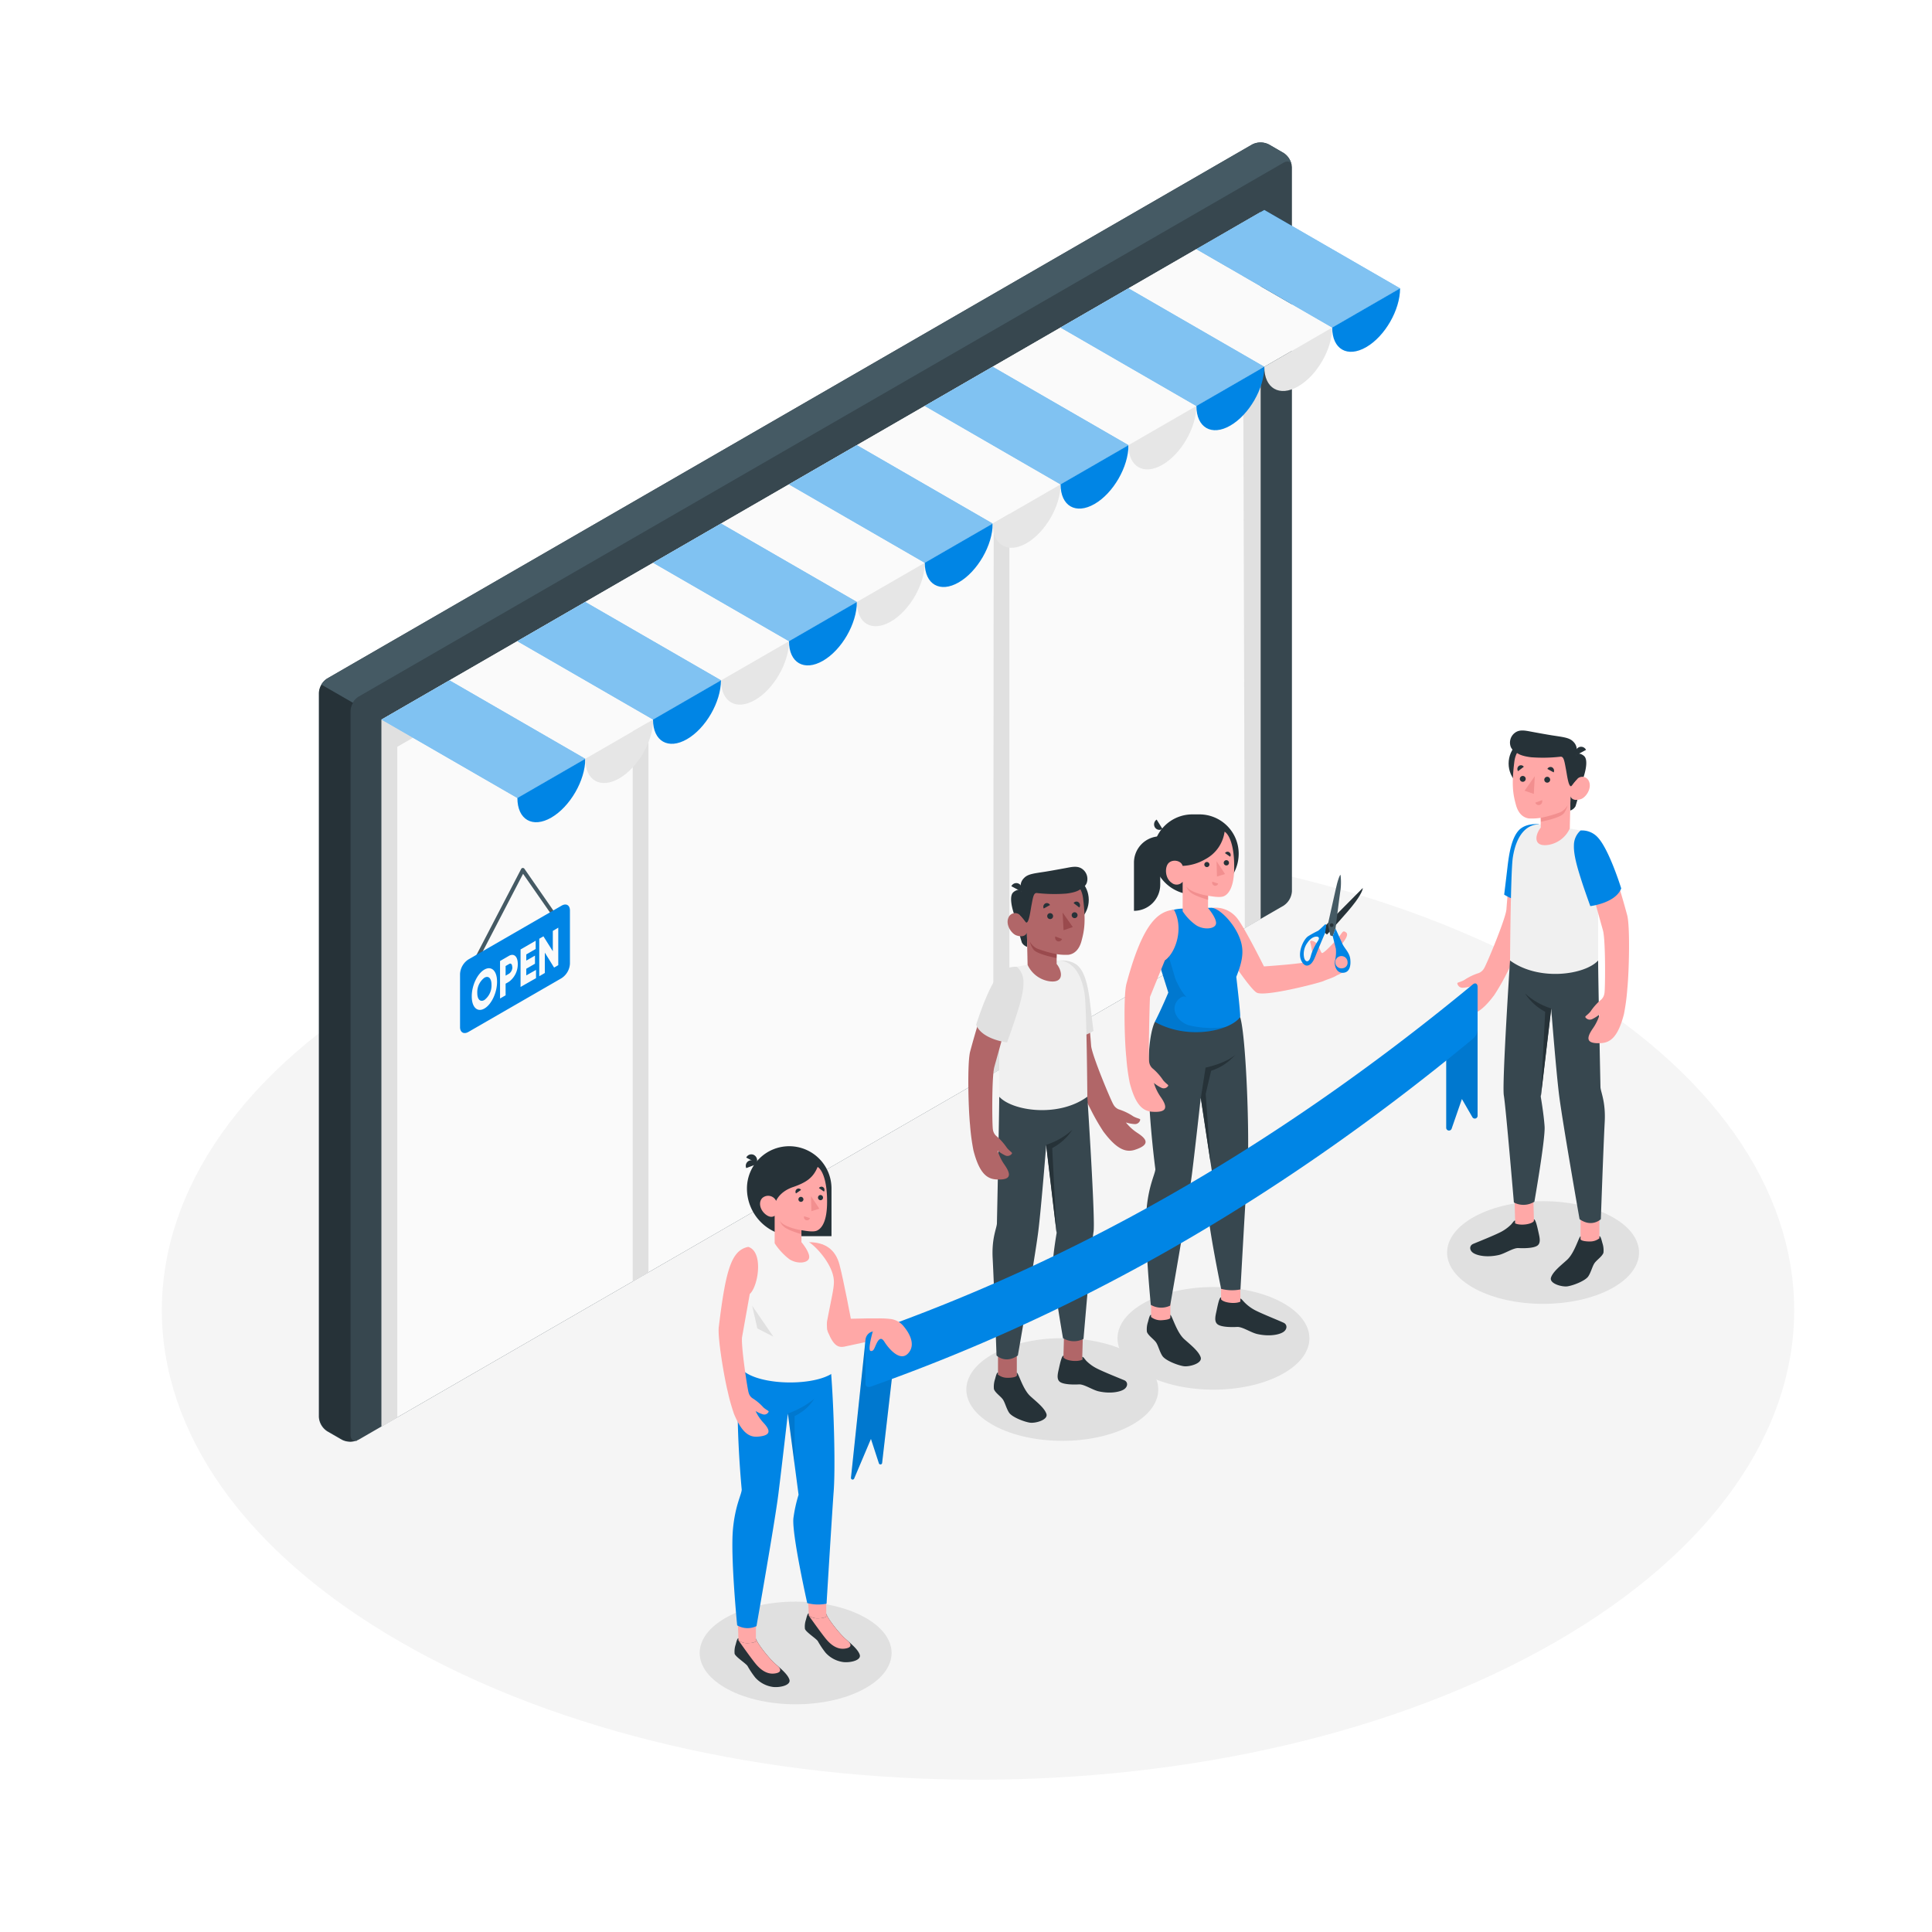 <svg class="animated" id="freepik_stories-opened" xmlns="http://www.w3.org/2000/svg" viewBox="0 0 500 500" version="1.1" xmlns:xlink="http://www.w3.org/1999/xlink" xmlns:svgjs="http://svgjs.com/svgjs">
  <style>
    svg#freepik_stories-opened:not(.animated) .animable {
      opacity: 0;
    }

    svg#freepik_stories-opened.animated #freepik--Floor--inject-1 {
      animation: 6s Infinite linear heartbeat;
      animation-delay: 0s;
    }

    svg#freepik_stories-opened.animated #freepik--characters-with-scissors--inject-1 {
      animation: 3s Infinite linear shake;
      animation-delay: 0s;
    }

    svg#freepik_stories-opened.animated #freepik--characters-with-ribbon--inject-1 {
      animation: 3s Infinite linear floating;
      animation-delay: 0s;
    }

    @keyframes heartbeat {
      0% {
        transform: scale(1);
      }

      10% {
        transform: scale(1.1);
      }

      30% {
        transform: scale(1);
      }

      40% {
        transform: scale(1);
      }

      50% {
        transform: scale(1.1);
      }

      60% {
        transform: scale(1);
      }

      100% {
        transform: scale(1);
      }
    }

    @keyframes shake {

      10%,
      90% {
        transform: translate3d(-1px, 0, 0);
      }

      20%,
      80% {
        transform: translate3d(2px, 0, 0);
      }

      30%,
      50%,
      70% {
        transform: translate3d(-4px, 0, 0);
      }

      40%,
      60% {
        transform: translate3d(4px, 0, 0);
      }
    }

    @keyframes floating {
      0% {
        opacity: 1;
        transform: translateY(0px);
      }

      50% {
        transform: translateY(-10px);
      }

      100% {
        opacity: 1;
        transform: translateY(0px);
      }
    }
  </style>
  <g id="freepik--Floor--inject-1" class="animable" style="transform-origin: 253.11px 339.085px;">
    <path id="freepik--floor--inject-1" d="M103.75,425c82.49,47.45,216.23,47.45,298.72,0s82.49-124.38,0-171.83-216.23-47.45-298.72,0S21.26,377.58,103.75,425Z" style="fill: rgb(245, 245, 245); transform-origin: 253.11px 339.085px;" class="animable"></path>
  </g>
  <g id="freepik--Shadows--inject-1" class="animable" style="transform-origin: 302.628px 375.97px;">
    <path id="freepik--Shadow--inject-1" d="M416.91,333.55c-9.7,5.18-25.43,5.18-35.13,0s-9.69-13.6,0-18.79,25.43-5.19,35.13,0S426.6,328.36,416.91,333.55Z" style="fill: rgb(224, 224, 224); transform-origin: 399.345px 324.151px;" class="animable"></path>
    <path id="freepik--shadow--inject-1" d="M331.6,355.75c-9.7,5.19-25.42,5.19-35.12,0s-9.7-13.6,0-18.78,25.42-5.19,35.12,0S341.3,350.57,331.6,355.75Z" style="fill: rgb(224, 224, 224); transform-origin: 314.04px 346.362px;" class="animable"></path>
    <path id="freepik--shadow--inject-1" d="M292.48,369c-9.7,5.19-25.42,5.19-35.12,0s-9.7-13.6,0-18.79,25.42-5.19,35.12,0S302.18,363.85,292.48,369Z" style="fill: rgb(224, 224, 224); transform-origin: 274.92px 359.605px;" class="animable"></path>
    <path id="freepik--shadow--inject-1" d="M223.47,437.18c-9.7,5.19-25.42,5.19-35.12,0s-9.7-13.6,0-18.79,25.42-5.19,35.12,0S233.17,432,223.47,437.18Z" style="fill: rgb(224, 224, 224); transform-origin: 205.91px 427.785px;" class="animable"></path>
  </g>
  <g id="freepik--Store--inject-1" class="animable" style="transform-origin: 222.425px 204.991px;">
    <path d="M88.46,372.6l-3.79-2.19a4.77,4.77,0,0,1-2.16-3.75V179.35a4.78,4.78,0,0,1,2.17-3.75L324.06,37.39a4.79,4.79,0,0,1,4.33,0l3.79,2.19a4.78,4.78,0,0,1,2.17,3.75V230.64a4.8,4.8,0,0,1-2.17,3.75L92.79,372.6A4.79,4.79,0,0,1,88.46,372.6Z" style="fill: rgb(55, 71, 79); transform-origin: 208.43px 204.995px;" id="elpb8go2w1hea" class="animable"></path>
    <path d="M334.33,43c-.15-1.13-1.06-1.54-2.14-.9L92.8,180.29a4.4,4.4,0,0,0-1.53,1.61l-8.13-4.69a4.66,4.66,0,0,1,1.53-1.61L324.07,37.39a4.73,4.73,0,0,1,4.33,0l3.79,2.19A4.83,4.83,0,0,1,334.33,43Z" style="fill: rgb(69, 90, 100); transform-origin: 208.735px 109.383px;" id="elj4vxft7hz5h" class="animable"></path>
    <path d="M92.45,372.77l0,0-.13,0a.94.94,0,0,1-.15.06l-.17.05-.32.08-.12,0a4.72,4.72,0,0,1-3-.44l-3.8-2.19a4.8,4.8,0,0,1-2.16-3.75V179.35a4.47,4.47,0,0,1,.63-2.14l8.13,4.69a4.37,4.37,0,0,0-.64,2.14V371.35c0,1,.49,1.55,1.2,1.55a1.15,1.15,0,0,0,.31,0Z" style="fill: rgb(38, 50, 56); transform-origin: 87.525px 275.124px;" id="elg6weaqi6joq" class="animable"></path>
    <polygon points="98.75 186.23 98.75 369.16 326.23 237.83 326.23 54.9 98.75 186.23" style="fill: rgb(250, 250, 250); transform-origin: 212.49px 212.03px;" id="eljrlguqx1v1s" class="animable"></polygon>
    <polygon points="163.74 331.63 163.74 181.54 261.23 125.25 261.24 275.35 257.05 277.77 257.17 132.29 167.81 183.88 167.81 329.29 163.74 331.63" style="fill: rgb(224, 224, 224); transform-origin: 212.49px 228.44px;" id="elzrub9yk29k8" class="animable"></polygon>
    <polygon points="98.75 369.16 102.82 366.81 102.82 193.27 321.67 66.91 322.16 240.17 326.23 237.83 326.23 54.9 98.75 186.23 98.75 369.16" style="fill: rgb(224, 224, 224); transform-origin: 212.49px 212.03px;" id="elvx18ost0agj" class="animable"></polygon>
    <g id="freepik--toldo--inject-1" class="animable" style="transform-origin: 230.545px 133.567px;">
      <polygon points="98.75 186.23 309.62 64.48 344.76 84.78 306.67 106.77 303.29 108.72 133.9 206.52 98.75 186.23" style="fill: rgb(250, 250, 250); transform-origin: 221.755px 135.5px;" id="eltedem377k8" class="animable"></polygon>
      <polygon points="98.75 186.23 133.9 206.52 151.47 196.38 116.33 176.08 98.75 186.23" style="fill: rgb(0, 133, 229); transform-origin: 125.11px 191.3px;" id="eliga7c8po8k" class="animable"></polygon>
      <polygon points="133.9 165.94 169.04 186.23 186.61 176.08 151.47 155.79 133.9 165.94" style="fill: rgb(0, 133, 229); transform-origin: 160.255px 171.01px;" id="elnt0w4tk0e0g" class="animable"></polygon>
      <polygon points="169.04 145.65 204.19 165.94 221.76 155.79 186.61 135.5 169.04 145.65" style="fill: rgb(0, 133, 229); transform-origin: 195.4px 150.72px;" id="elnmz4zx43qt" class="animable"></polygon>
      <polygon points="204.19 125.36 239.33 145.65 256.9 135.5 221.76 115.21 204.19 125.36" style="fill: rgb(0, 133, 229); transform-origin: 230.545px 130.43px;" id="elab81309pumt" class="animable"></polygon>
      <polygon points="239.33 105.06 274.47 125.36 292.05 115.21 256.9 94.92 239.33 105.06" style="fill: rgb(0, 133, 229); transform-origin: 265.69px 110.14px;" id="elmmcx0tclxl7" class="animable"></polygon>
      <polygon points="274.47 84.77 309.62 105.07 327.19 94.92 292.05 74.63 274.47 84.77" style="fill: rgb(0, 133, 229); transform-origin: 300.83px 89.85px;" id="el0cagckyczmgl" class="animable"></polygon>
      <polygon points="309.63 64.48 344.77 84.77 362.34 74.63 327.2 54.34 309.63 64.48" style="fill: rgb(0, 133, 229); transform-origin: 335.985px 69.555px;" id="eliww3b20cz88" class="animable"></polygon>
      <g id="el7a1odudq5y6">
        <g style="opacity: 0.5; transform-origin: 230.545px 130.43px;" class="animable">
          <polygon points="98.75 186.23 133.9 206.52 151.47 196.38 116.33 176.08 98.75 186.23" style="fill: rgb(255, 255, 255); transform-origin: 125.11px 191.3px;" id="elsu8d3vwmv1s" class="animable"></polygon>
          <polygon points="133.9 165.94 169.04 186.23 186.61 176.08 151.47 155.79 133.9 165.94" style="fill: rgb(255, 255, 255); transform-origin: 160.255px 171.01px;" id="el1qnad1fd6x4" class="animable"></polygon>
          <polygon points="169.04 145.65 204.19 165.94 221.76 155.79 186.61 135.5 169.04 145.65" style="fill: rgb(255, 255, 255); transform-origin: 195.4px 150.72px;" id="elyfegb611vep" class="animable"></polygon>
          <polygon points="204.19 125.36 239.33 145.65 256.9 135.5 221.76 115.21 204.19 125.36" style="fill: rgb(255, 255, 255); transform-origin: 230.545px 130.43px;" id="el421yvce2sk7" class="animable"></polygon>
          <polygon points="239.33 105.06 274.47 125.36 292.05 115.21 256.9 94.92 239.33 105.06" style="fill: rgb(255, 255, 255); transform-origin: 265.69px 110.14px;" id="el02uly4nepyd6" class="animable"></polygon>
          <polygon points="274.47 84.77 309.62 105.07 327.19 94.92 292.05 74.63 274.47 84.77" style="fill: rgb(255, 255, 255); transform-origin: 300.83px 89.85px;" id="ell4gbvur703" class="animable"></polygon>
          <polygon points="309.63 64.48 344.77 84.77 362.34 74.63 327.2 54.34 309.63 64.48" style="fill: rgb(255, 255, 255); transform-origin: 335.985px 69.555px;" id="el7bq3f5yihhf" class="animable"></polygon>
        </g>
      </g>
      <path d="M133.9,206.52c0,5.6,3.93,7.88,8.78,5.07s8.79-9.61,8.79-15.21Z" style="fill: rgb(0, 133, 229); transform-origin: 142.685px 204.587px;" id="elmogpg90ar1q" class="animable"></path>
      <path d="M151.47,196.38c0,5.6,3.93,7.87,8.79,5.07s8.78-9.62,8.78-15.22Z" style="fill: rgb(230, 230, 230); transform-origin: 160.255px 194.44px;" id="el8yrlbvxm0ir" class="animable"></path>
      <path d="M169,186.23c0,5.6,3.94,7.87,8.79,5.07s8.79-9.61,8.79-15.22Z" style="fill: rgb(0, 133, 229); transform-origin: 177.79px 184.29px;" id="elh8g5pes9xwg" class="animable"></path>
      <path d="M186.61,176.08c0,5.61,3.94,7.88,8.79,5.08s8.79-9.62,8.79-15.22Z" style="fill: rgb(230, 230, 230); transform-origin: 195.4px 174.15px;" id="elt14s0blzb6" class="animable"></path>
      <path d="M204.19,165.94c0,5.6,3.93,7.87,8.79,5.07s8.78-9.61,8.78-15.22Z" style="fill: rgb(0, 133, 229); transform-origin: 212.975px 164px;" id="elan8plfah3pb" class="animable"></path>
      <path d="M221.76,155.79c0,5.61,3.93,7.88,8.79,5.07s8.78-9.61,8.78-15.21Z" style="fill: rgb(230, 230, 230); transform-origin: 230.545px 153.858px;" id="el55pxsrlznce" class="animable"></path>
      <path d="M239.33,145.65c0,5.6,3.94,7.87,8.79,5.07s8.79-9.62,8.79-15.22Z" style="fill: rgb(0, 133, 229); transform-origin: 248.12px 143.71px;" id="elhsefazvzvls" class="animable"></path>
      <path d="M256.91,135.5c0,5.6,3.93,7.88,8.78,5.07s8.79-9.61,8.79-15.22Z" style="fill: rgb(230, 230, 230); transform-origin: 265.695px 133.562px;" id="el1y0vtp0tqlz" class="animable"></path>
      <path d="M274.48,125.35c0,5.61,3.93,7.88,8.79,5.08s8.78-9.62,8.78-15.22Z" style="fill: rgb(0, 133, 229); transform-origin: 283.265px 123.42px;" id="eln6l1i5eali" class="animable"></path>
      <path d="M292.05,115.21c0,5.6,3.94,7.87,8.79,5.07s8.78-9.61,8.78-15.22Z" style="fill: rgb(230, 230, 230); transform-origin: 300.835px 113.27px;" id="eldrvn73w6qz" class="animable"></path>
      <path d="M309.63,105.06c0,5.61,3.93,7.88,8.78,5.08s8.79-9.62,8.79-15.22Z" style="fill: rgb(0, 133, 229); transform-origin: 318.415px 103.13px;" id="eldkxdlw8f8gc" class="animable"></path>
      <path d="M344.77,84.77c0,5.61,3.93,7.88,8.79,5.08s8.78-9.62,8.78-15.22Z" style="fill: rgb(0, 133, 229); transform-origin: 353.555px 82.84px;" id="elmv5550o43x" class="animable"></path>
      <path d="M327.2,94.92c0,5.6,3.93,7.87,8.78,5.07s8.79-9.61,8.79-15.22Z" style="fill: rgb(230, 230, 230); transform-origin: 335.985px 92.98px;" id="elsoeuwxi8kv" class="animable"></path>
    </g>
    <path d="M123.13,249.08a.53.53,0,0,1-.24-.06.5.5,0,0,1-.21-.67l12.19-23.45a.48.48,0,0,1,.41-.27.5.5,0,0,1,.44.21l8.13,11.73a.5.5,0,0,1-.13.69.51.51,0,0,1-.7-.12l-7.65-11-11.8,22.72A.5.5,0,0,1,123.13,249.08Z" style="fill: rgb(69, 90, 100); transform-origin: 133.28px 236.855px;" id="el3hnm5w66419" class="animable"></path>
    <path d="M121.23,248.3l24.1-13.91c1.2-.7,2.17-.14,2.17,1.25V249.4a4.78,4.78,0,0,1-2.17,3.75l-24.1,13.91c-1.2.69-2.17.13-2.17-1.25V252.05A4.78,4.78,0,0,1,121.23,248.3Z" style="fill: rgb(0, 133, 229); transform-origin: 133.28px 250.722px;" id="ely5juhvif99n" class="animable"></path>
    <path d="M122.09,257.86c0-2.85,1.46-5.89,3.27-6.93s3.28.29,3.28,3.15-1.47,5.89-3.28,6.93S122.09,260.71,122.09,257.86Zm5.11-3c0-1.73-.81-2.42-1.84-1.82a4.68,4.68,0,0,0-1.84,3.94c0,1.73.81,2.41,1.84,1.82A4.68,4.68,0,0,0,127.2,254.91Z" style="fill: rgb(250, 250, 250); transform-origin: 125.365px 255.969px;" id="el7m979bw3m6c" class="animable"></path>
    <path d="M134,249.44a5.66,5.66,0,0,1-2.21,4.59l-.94.55v3l-1.44.83v-9.7l2.38-1.38C133.07,246.67,134,247.59,134,249.44Zm-1.44.83c0-.71-.33-1.06-.77-.81l-.94.55v2.49l.94-.54A2.07,2.07,0,0,0,132.6,250.27Z" style="fill: rgb(250, 250, 250); transform-origin: 131.705px 252.763px;" id="el21uep5vl68f" class="animable"></path>
    <path d="M138.72,251v2.14l-4,2.28v-9.7l3.91-2.26v2.14L136.2,247v1.6l2.25-1.29v2.1l-2.25,1.3v1.72Z" style="fill: rgb(250, 250, 250); transform-origin: 136.72px 249.44px;" id="elwzg4ag9a04q" class="animable"></path>
    <path d="M144.48,240.08v9.7l-1.08.63L141,246.54v5.27l-1.44.83v-9.7l1.08-.62,2.43,3.86v-5.26Z" style="fill: rgb(250, 250, 250); transform-origin: 142.02px 246.36px;" id="el31xzp3th9nw" class="animable"></path>
  </g>
  <g id="freepik--characters-with-scissors--inject-1" class="animable" style="transform-origin: 301.642px 289.486px;">
    <path d="M282.24,287.06a55.65,55.65,0,0,0,3.3,5.76c3.48,4.66,5.85,5.52,8.22,4.73,3.78-1.25,3.25-2.64.62-4.34a12.61,12.61,0,0,1-3-2.72,9.38,9.38,0,0,0,2.23.42,1.38,1.38,0,0,0,1.48-1.13c0-.3-.72-.28-1.78-.86a14.7,14.7,0,0,0-3.78-1.82,2.72,2.72,0,0,1-1.36-1.22c-.49-.66-5.45-12.43-5.78-15.15,0,0-.5-6.58-1.12-12.71-.53-5.12-1.57-9.08-6.25-9.34-3.51,1.91-2,4.25.08,20.74C275.44,272.34,280.18,283.18,282.24,287.06Z" style="fill: rgb(177, 102, 104); transform-origin: 284.698px 273.245px;" id="eljjfsbt7b1k" class="animable"></path>
    <path d="M274,248.59s3.35-.42,5.21,1.6,2.51,6.05,2.93,9.61.84,7,.84,7a12.27,12.27,0,0,1-9.47,1.53Z" style="fill: rgb(224, 224, 224); transform-origin: 278.245px 258.62px;" id="el8bm1habmbdr" class="animable"></path>
    <g id="freepik--character-boy--inject-1" class="animable" style="transform-origin: 274.277px 296.269px;">
      <circle cx="274.85" cy="232.88" r="6.92" style="fill: rgb(38, 50, 56); transform-origin: 274.85px 232.88px;" id="el6tded9z6dpf" class="animable"></circle>
      <g id="el1zfqtqoka8y">
        <rect x="258.28" y="349.97" width="4.87" height="8.34" style="fill: rgb(177, 102, 104); transform-origin: 260.715px 354.14px; transform: rotate(180deg);" class="animable"></rect>
      </g>
      <polygon points="275.18 352.48 280.05 352.65 280.29 343.82 275.42 343.65 275.18 352.48" style="fill: rgb(177, 102, 104); transform-origin: 277.735px 348.15px;" id="el0goxuj4mzbrc" class="animable"></polygon>
      <path d="M258.6,283.83c0,4.65-.6,32.86-.6,32.86-.12,1.34-1.37,3.81-1.1,8.95.37,7,1,25.16,1,25.16s2.29,2.26,5.52,0c0,0,4.41-25.13,5.28-32.06.76-6,2.06-22.46,2.06-22.46l2.7,22.79s-.79,4.54-1,7.75,2.64,19.48,2.64,19.48a5.34,5.34,0,0,0,5.31.2s2.1-24.81,2.6-27.71-1.61-35-1.61-35Z" style="fill: rgb(55, 71, 79); transform-origin: 269.974px 317.797px;" id="elbbx2xu620es" class="animable"></path>
      <path d="M263.28,250.16a5.31,5.31,0,0,0-4.28,4.09,17.24,17.24,0,0,0-.4,3.7v25.88c3.42,3.72,15.33,5.45,22.8,0,0,0-.15-22.86-.71-26.61-1-6.53-4.09-8.86-7.23-8.61l-7.52,1.07Z" style="fill: rgb(240, 240, 240); transform-origin: 270px 267.945px;" id="elrzeqpg3eum" class="animable"></path>
      <path d="M262.89,237.8a60,60,0,0,0,1.57,6.14,2.41,2.41,0,0,0,1.38,1.11l-.08-3.71Z" style="fill: rgb(38, 50, 56); transform-origin: 264.365px 241.425px;" id="elz9av7l9nspp" class="animable"></path>
      <path d="M264.3,230.26a2.59,2.59,0,0,0-2.15.75c-.93,1-.41,3.9.74,6.79l2.11.25Z" style="fill: rgb(38, 50, 56); transform-origin: 263.336px 234.146px;" id="elu92kpl2bfwp" class="animable"></path>
      <path d="M265.63,238.05c-.42.25-1-.56-1.55-1.11a1.83,1.83,0,0,0-3.07.5c-.87,1.83.75,4.24,2.09,4.66,2.31.73,2.66-.76,2.66-.76l.18,8.35a7.44,7.44,0,0,0,5.61,4.26c4.1.56,3.26-2.83,1.91-4.48v-2.54a14.43,14.43,0,0,0,3.12.16c1.7-.27,2.77-1.61,3.28-3.45.83-3,1.15-5.35.44-11.16-.77-6.38-8.18-6.45-12.19-3.92S265.63,238.05,265.63,238.05Z" style="fill: rgb(177, 102, 104); transform-origin: 270.728px 240.509px;" id="el2hu4kb1jr4f" class="animable"></path>
      <path d="M265.63,238.76c-.21,0-1-1.34-1.55-1.82-.73-.66.22-6.68.22-6.68a2.84,2.84,0,0,1,.7-3c1-1.1,2.67-1.22,5.53-1.67,1.5-.24,3.77-.66,5.26-.93,1.79-.34,3.27-.69,4.53.41a3.17,3.17,0,0,1,.88,3.55,3,3,0,0,1-.51.75,2.89,2.89,0,0,1-1.29.89s-.77.69-3.48,1a40,40,0,0,1-7.51-.14c-.79-.11-1,.65-1.38,2.73C266.66,235.65,266.35,238.75,265.63,238.76Z" style="fill: rgb(38, 50, 56); transform-origin: 272.61px 231.542px;" id="el7mh8sv4352s" class="animable"></path>
      <path d="M264.3,230.72l-2.56-1.37a1.41,1.41,0,0,1,1.94-.64A1.53,1.53,0,0,1,264.3,230.72Z" style="fill: rgb(38, 50, 56); transform-origin: 263.099px 229.632px;" id="el7jhuo0zurd5" class="animable"></path>
      <path d="M273.46,246.93a29.7,29.7,0,0,1-5.13-1.47,4.34,4.34,0,0,1-1.83-1.82,5.79,5.79,0,0,0,1,2.14c1,1.24,5.92,2.16,5.92,2.16Z" style="fill: rgb(154, 74, 77); transform-origin: 269.98px 245.79px;" id="eleluaikdn2i" class="animable"></path>
      <path d="M272.54,237.1a.76.76,0,1,1-1.52,0,.76.76,0,0,1,.76-.78A.77.77,0,0,1,272.54,237.1Z" style="fill: rgb(38, 50, 56); transform-origin: 271.78px 237.09px;" id="elin6cg1512z" class="animable"></path>
      <path d="M271.74,234.22l-1.63.9a1,1,0,0,1,.38-1.29A.91.91,0,0,1,271.74,234.22Z" style="fill: rgb(38, 50, 56); transform-origin: 270.875px 234.419px;" id="el02jhaiy5373l" class="animable"></path>
      <path d="M273.11,242.36l1.74.65a.91.91,0,0,1-1.18.57A1,1,0,0,1,273.11,242.36Z" style="fill: rgb(154, 74, 77); transform-origin: 273.957px 242.998px;" id="ellg34eitrocm" class="animable"></path>
      <path d="M279.33,234.86l-1.48-1.14a.89.89,0,0,1,1.29-.2A1,1,0,0,1,279.33,234.86Z" style="fill: rgb(38, 50, 56); transform-origin: 278.678px 234.094px;" id="el2v4j92ce1y7" class="animable"></path>
      <path d="M278.87,236.88a.76.76,0,1,1-.76-.79A.77.77,0,0,1,278.87,236.88Z" style="fill: rgb(38, 50, 56); transform-origin: 278.11px 236.85px;" id="elvnfxfvsq8rk" class="animable"></path>
      <polygon points="275 236.16 275.25 240.74 277.64 239.92 275 236.16" style="fill: rgb(154, 74, 77); transform-origin: 276.32px 238.45px;" id="el638dmrakxzk" class="animable"></polygon>
      <path d="M263.15,355.91v-.69c.47.2,1.55,4.33,3.49,6.1,1.53,1.4,3.63,3,4.17,4.58s-2.93,2.53-4.36,2.27c-1.67-.29-4.56-1.47-5.29-2.56s-1.07-2.69-1.66-3.49-1.95-1.69-2.27-2.62a6.09,6.09,0,0,1,.28-2.56c.23-.86.47-1.81.77-1.72v.53a3.84,3.84,0,0,0,2.44.82C261.43,356.6,263.16,356.46,263.15,355.91Z" style="fill: rgb(38, 50, 56); transform-origin: 264.032px 361.713px;" id="el35kuldpn4a2" class="animable"></path>
      <path d="M280.1,351.15c.26,0,.46.36,1,1a10.68,10.68,0,0,0,2.87,2.06c1.82.91,5.37,2.32,7,3,1,.45.95,1.67-.08,2.35s-3.55,1.19-6.55.52c-1.64-.37-3.77-1.88-5.12-1.8s-3.88.06-4.87-.62-.6-2.16-.32-3.42.75-3.48,1.2-3.38v.43c.59.89,3.57,1.25,4.86.6Z" style="fill: rgb(38, 50, 56); transform-origin: 282.703px 355.625px;" id="elj79mzjxtidg" class="animable"></path>
      <path d="M270.73,296.28a18.17,18.17,0,0,0,6.79-3.89,14,14,0,0,1-5.21,4.73l1.12,21.95Z" style="fill: rgb(38, 50, 56); transform-origin: 274.125px 305.73px;" id="elekvk7zne0mj" class="animable"></path>
    </g>
    <path d="M251.05,291.16a55.72,55.72,0,0,0,.88,6.58c1.46,5.64,3.33,7.32,5.82,7.49,4,.26,4-1.22,2.22-3.79a12.72,12.72,0,0,1-1.78-3.66A9.69,9.69,0,0,0,260.1,299a1.37,1.37,0,0,0,1.8-.48c.13-.27-.56-.54-1.32-1.47a15,15,0,0,0-2.81-3.12,2.73,2.73,0,0,1-.81-1.64c-.2-.8-.34-13.57.38-16.21l3.42-12.28c2.78-1.91,5.75-11.36,1.52-13.37-4,.45-6.87,5.64-11.2,21.68C250.31,275,250.6,286.79,251.05,291.16Z" style="fill: rgb(177, 102, 104); transform-origin: 257.498px 277.845px;" id="eldegeygu9yha" class="animable"></path>
    <path d="M263.15,250.21a5.1,5.1,0,0,1,1.72,3.85c.12,2.68-1.14,6.53-1.9,8.94s-2.34,6.78-2.34,6.78-6.53-.75-8-4.58c0,0,3.06-9.91,6-13.14A5.52,5.52,0,0,1,263.15,250.21Z" style="fill: rgb(224, 224, 224); transform-origin: 258.754px 259.988px;" id="elgca3ke10l8s" class="animable"></path>
    <g id="freepik--Character--inject-1" class="animable" style="transform-origin: 321.855px 282.181px;">
      <path d="M310,231.52h-1a10.59,10.59,0,0,1-10.59-10.59h0a10.18,10.18,0,0,1,10.18-10.17h1.81a10.17,10.17,0,0,1,10.17,10.17h0A10.58,10.58,0,0,1,310,231.52Z" style="fill: rgb(38, 50, 56); transform-origin: 309.49px 221.14px;" id="elrfofp6rfl3b" class="animable"></path>
      <path d="M293.47,235.72h0a6.79,6.79,0,0,0,6.8-6.8V216.44h0a6.8,6.8,0,0,0-6.8,6.8Z" style="fill: rgb(38, 50, 56); transform-origin: 296.87px 226.08px;" id="elp8d2s7o5yhk" class="animable"></path>
      <path d="M307.84,348.67l-1.42-1.27a14.52,14.52,0,0,1-3-4.85,6.92,6.92,0,0,1-.52-2.62v-2.84h-5v4.62h0v.13h0c.24,1,2.53,3.79,3.83,5.58a7.18,7.18,0,0,0,4.5,3C308.1,350.68,309.06,350.09,307.84,348.67Z" style="fill: rgb(255, 168, 167); transform-origin: 303.142px 343.785px;" id="elqny5y1j0nqn" class="animable"></path>
      <path d="M322.24,341.09a1.1,1.1,0,0,0,.36-.32c.38-.53.08-.82-.21-1.24a11.28,11.28,0,0,1-.85-1.87c-.23-.55-.53-1.58-.53-1.58s0-.74,0-1V332.2h-5V337h0A9.52,9.52,0,0,0,318,340a4.88,4.88,0,0,0,2.63,1.2,3.21,3.21,0,0,0,1.07.07A1.64,1.64,0,0,0,322.24,341.09Z" style="fill: rgb(255, 168, 167); transform-origin: 319.394px 336.743px;" id="el0gf57oj8b5zs" class="animable"></path>
      <path d="M298.87,264.46c-3.86,8.44.14,38.15.14,38.15-.12,1.37-1.68,4.07-2.26,10.09-.69,7.12,1.08,25,1.08,25a5.37,5.37,0,0,0,5,.2s4.75-26.92,5.64-34c.78-6.18,2.28-19.76,2.28-19.76l3,19.75A37.11,37.11,0,0,0,312.4,310c-.4,4.17,3.63,23.55,3.63,23.55a11.11,11.11,0,0,0,5,.15s1.42-25.72,1.8-30.74c.63-8.42-.33-34.72-1.87-39.71Z" style="fill: rgb(55, 71, 79); transform-origin: 309.808px 300.836px;" id="elakywgrymb4j" class="animable"></path>
      <path d="M310.78,284.14,312,276.3s5.31-1.1,7.71-3.36a13.71,13.71,0,0,1-6.27,4.17l-1.41,6L313.32,301Z" style="fill: rgb(38, 50, 56); transform-origin: 315.245px 286.97px;" id="eltfc76obt5gg" class="animable"></path>
      <path d="M302.88,341v-.72c.48.21,1.59,4.45,3.57,6.26,1.58,1.43,3.73,3.09,4.28,4.7s-3,2.58-4.47,2.32c-1.71-.3-4.67-1.51-5.42-2.62s-1.09-2.76-1.69-3.58-2-1.73-2.33-2.68a6.07,6.07,0,0,1,.29-2.62c.23-.89.48-1.86.78-1.77v.54a4,4,0,0,0,2.5.85C301.11,341.66,302.88,341.52,302.88,341Z" style="fill: rgb(38, 50, 56); transform-origin: 303.786px 346.941px;" id="eljav448t07s" class="animable"></path>
      <path d="M321,336.08c.25,0,.53.41,1.1,1a11.17,11.17,0,0,0,2.94,2.12c1.87.93,5.51,2.37,7.15,3.12,1,.46,1,1.7-.08,2.41s-3.63,1.21-6.71.52c-1.68-.37-3.86-1.92-5.24-1.84s-4,.07-5-.64-.61-2.2-.33-3.49.71-3.61,1.18-3.51v.48c.6.91,3.7,1.28,5,.61Z" style="fill: rgb(38, 50, 56); transform-origin: 323.723px 340.673px;" id="elti079rq39us" class="animable"></path>
      <path d="M313.93,234.93a7.14,7.14,0,0,1,6.34,2.84c2,2.6,6.84,12.34,6.84,12.34s11.52-.77,12.08-1.43a1.87,1.87,0,0,0,.49-1.84c-.15-.75-.4-2.4-.57-2.86-.29-.81.91-.59,1.62.17s1,2.23,1.37,2.48,2.81-2.33,4.11-3.82,1.24-2.15,2.11-1.53c.63.44.23,1.32-.7,2.59s-.85.92-1,1.2.23.41.37.53.7.6.73,1a1.46,1.46,0,0,0,.34,1c.24.27.58.43.72.78a1.57,1.57,0,0,1,.08.31,4.45,4.45,0,0,1,.08.81,2.39,2.39,0,0,1-.57,1.31c-.91,1.09-1.5,1.13-2.7,1.79-1,.55-2,.79-3.16,1.3s-15.16,4.13-17.26,3-10.14-13.79-10.14-13.79C312,237.87,313.93,234.93,313.93,234.93Z" style="fill: rgb(255, 168, 167); transform-origin: 331.139px 246.01px;" id="el3mf83dnhjgm" class="animable"></path>
      <path d="M343.13,239.45l9.55-9.63s.12.84-1.87,3.56-7.39,8.48-7.39,8.48l-.6-.5Z" style="fill: rgb(38, 50, 56); transform-origin: 347.751px 235.84px;" id="el7iyhv5jobdn" class="animable"></path>
      <path d="M346.94,226.51a16.55,16.55,0,0,1,0,3.69c-.25,1.49-1.31,10.1-1.31,10.1l-.71,2-.63-.21-.64-2.83s1.86-8.39,2.28-10.16S346.9,226.09,346.94,226.51Z" style="fill: rgb(69, 90, 100); transform-origin: 345.347px 234.364px;" id="el8kqg3knefvo" class="animable"></path>
      <path d="M349.45,248.22c-.18-1.7-1.49-2.75-2.05-4s-1.77-3.9-1.77-3.9l-.71,2s.56,2.27.8,3.22a9.63,9.63,0,0,1-.27,3.27c-.13,1,.33,3,2.09,2.95S349.64,249.92,349.45,248.22Zm-1.93,2.35a1.59,1.59,0,1,1,1.23-1.55A1.42,1.42,0,0,1,347.52,250.57Z" style="fill: rgb(0, 133, 229); transform-origin: 347.208px 246.04px;" id="el0zm5vdoy9kgk" class="animable"></path>
      <circle cx="344.63" cy="239.43" r="0.48" style="fill: rgb(38, 50, 56); transform-origin: 344.63px 239.43px;" id="el4vsjdprlwwh" class="animable"></circle>
      <path d="M343,239.17s-1.38,1.35-1.87,1.71a26.18,26.18,0,0,0-2.62,1.44c-1.24.89-2.66,4.12-1.81,6.13s2.09,1.56,2.75.79.86-1.53,1.67-3.49c1.08-2.62,1.82-4.31,1.82-4.31l.3-2.07Zm-1.85,4.22a15.57,15.57,0,0,0-1.48,2.74c-.52,1.24-.47,1.88-.93,2.4s-1.05.2-1.26-.8a4.87,4.87,0,0,1,.87-3.73c.91-1.36,2-1.75,2.68-1.56C341.27,242.52,341.52,242.8,341.13,243.39Z" style="fill: rgb(0, 133, 229); transform-origin: 339.841px 244.531px;" id="el9pcjj0bb8ei" class="animable"></path>
      <path d="M305.68,235.16h0c-4.95.34-5.3,2.73-6.53,5.35a8.6,8.6,0,0,0,.08,6.44l3.13,9.92s-1.61,3.9-3.49,7.59c8.66,4.84,19.47,2.3,22.08-1.23.11-.75-.56-6.6-1-10.42,1.53-3.82,1.93-6.25,1.29-8.78-1.2-4.69-5.83-9.26-7.88-9.1Z" style="fill: rgb(0, 133, 229); transform-origin: 310.048px 251.03px;" id="elt8zqiqxbnol" class="animable"></path>
      <path d="M299.34,212.11l1.5,2.41a1.38,1.38,0,0,1-1.95-.4A1.49,1.49,0,0,1,299.34,212.11Z" style="fill: rgb(38, 50, 56); transform-origin: 299.758px 213.437px;" id="elgyn5zfnzf6" class="animable"></path>
      <path d="M316.92,215.24c1.17.69,2.62,3.64,2.48,9.81-.12,5.23-1.82,6.52-2.67,6.89s-2.49.15-4.09-.12V235s2.21,2.56,2.07,4-3.19,1.78-5.25.38a13.33,13.33,0,0,1-3.39-3.55V228.2a2,2,0,0,1-2.84.27c-1.76-1.17-1.83-4.07-.8-5.11s3.23-.71,3.64.73a12.67,12.67,0,0,0,5.94-1.77A9.49,9.49,0,0,0,316.92,215.24Z" style="fill: rgb(255, 168, 167); transform-origin: 310.584px 227.756px;" id="elkljtz3lxpwk" class="animable"></path>
      <path d="M313,223.73a.66.66,0,1,1-.69-.65A.68.68,0,0,1,313,223.73Z" style="fill: rgb(38, 50, 56); transform-origin: 312.34px 223.74px;" id="eleskhdgxee6h" class="animable"></path>
      <path d="M313.73,228.17l1.53.49a.78.78,0,0,1-1,.54A.84.84,0,0,1,313.73,228.17Z" style="fill: rgb(242, 143, 143); transform-origin: 314.478px 228.705px;" id="elzjxx4tgwq4i" class="animable"></path>
      <path d="M318.37,221.71l-1.34-.92a.78.78,0,0,1,1.11-.22A.84.84,0,0,1,318.37,221.71Z" style="fill: rgb(38, 50, 56); transform-origin: 317.765px 221.068px;" id="elyucyt6j2jz" class="animable"></path>
      <path d="M318.06,223.26a.66.66,0,0,1-.62.71.68.68,0,1,1,.62-.71Z" style="fill: rgb(38, 50, 56); transform-origin: 317.381px 223.293px;" id="el1xyjgt9eyxj" class="animable"></path>
      <polygon points="314.85 222.88 314.95 226.84 317.04 226.2 314.85 222.88" style="fill: rgb(242, 143, 143); transform-origin: 315.945px 224.86px;" id="elapjvbbpxe6o" class="animable"></polygon>
      <path d="M312.64,231.82c-1.68-.22-5.14-1.21-5.68-2.58a3.57,3.57,0,0,0,1.21,1.75c1,.88,4.47,1.88,4.47,1.88Z" style="fill: rgb(242, 143, 143); transform-origin: 309.8px 231.055px;" id="elft9fcezsib" class="animable"></path>
      <g id="elrosfmoxcq5q">
        <path d="M307.9,265.4c-2.36-.56-4.75-3.13-3.67-5.65a3.57,3.57,0,0,1,1.51-1.68,1.35,1.35,0,0,1,1.57.17c-1.12-.74-3.09-4.36-3.35-5.68l-1.33-4.45a7.28,7.28,0,0,1,.26-3l-3.48-4-.64.45a9,9,0,0,0,.46,5.45l3.13,9.92s-1.61,3.9-3.49,7.59a22.36,22.36,0,0,0,18.5,1.23A25.13,25.13,0,0,1,307.9,265.4Z" style="opacity: 0.1; transform-origin: 307.957px 254.151px;" class="animable"></path>
      </g>
      <path d="M291.49,273.65a51.82,51.82,0,0,0,.88,6.58c1.45,5.63,3.33,7.32,5.82,7.49,4,.26,4-1.23,2.22-3.79a12.72,12.72,0,0,1-1.78-3.66,9.14,9.14,0,0,0,1.91,1.23,1.35,1.35,0,0,0,1.79-.49c.13-.26-.56-.53-1.32-1.46a14.45,14.45,0,0,0-2.81-3.12,2.72,2.72,0,0,1-.8-1.64c-.21-.8.07-14.08.22-16.8l3.84-9.44c2.78-1.91,5-8.32,2.35-13.12-4,.45-8,3.14-12.29,19.18C290.75,257.45,291,269.28,291.49,273.65Z" style="fill: rgb(255, 168, 167); transform-origin: 298.014px 261.59px;" id="elv9pbyfkao29" class="animable"></path>
    </g>
  </g>
  <g id="freepik--characters-with-ribbon--inject-1" class="animable" style="transform-origin: 303.786px 312.834px;">
    <path d="M209.37,321.48c4,0,6.82,1.74,7.89,5.81s2.94,14,2.94,14,7.83-.23,9.69,0l.66,4.63-12,2.58c-2.79.6-3.64-2.15-5.63-7.07S209.37,321.48,209.37,321.48Z" style="fill: rgb(255, 168, 167); transform-origin: 219.96px 335.031px;" id="elpymbvyflun" class="animable"></path>
    <path d="M215.19,319.92h-9.54a12.35,12.35,0,0,1-12.34-12.34h0a10.94,10.94,0,0,1,10.94-10.94h0a10.94,10.94,0,0,1,10.94,10.94Z" style="fill: rgb(38, 50, 56); transform-origin: 204.25px 308.28px;" id="eldom3h1mfcwn" class="animable"></path>
    <path d="M195.78,301l-2.65-1.42a1.46,1.46,0,0,1,2-.67A1.6,1.6,0,0,1,195.78,301Z" style="fill: rgb(38, 50, 56); transform-origin: 194.535px 299.871px;" id="elkv29b65m1yd" class="animable"></path>
    <path d="M195.94,301.25l-2.81,1.05a1.45,1.45,0,0,1,.82-1.94A1.58,1.58,0,0,1,195.94,301.25Z" style="fill: rgb(38, 50, 56); transform-origin: 194.474px 301.285px;" id="elr3ilkynrwli" class="animable"></path>
    <path d="M213.93,412.55a25.84,25.84,0,0,0-.1,2.67v5.24h-4.56v-3.07a25.08,25.08,0,0,0-.34-4.15Z" style="fill: rgb(255, 168, 167); transform-origin: 211.43px 416.505px;" id="elcvehdow93te" class="animable"></path>
    <path d="M213.83,418.21v-.65c.13,1,3,4.72,4.76,6.37,1.44,1.31,3.4,2.82,3.9,4.28s-2.32,2.12-4.17,1.94a7.5,7.5,0,0,1-4.68-2.45,22.57,22.57,0,0,1-2-3c-.55-.74-3-2.27-3.32-3.13a5.4,5.4,0,0,1,.26-2.39c.21-.81.44-1.69.71-1.62v.5a3.6,3.6,0,0,0,2.28.77C212.22,418.85,213.83,418.72,213.83,418.21Z" style="fill: rgb(38, 50, 56); transform-origin: 215.416px 423.867px;" id="elgx6zur7o8q" class="animable"></path>
    <path d="M209.27,418.06a3.6,3.6,0,0,0,2.28.77c.67,0,2.28-.11,2.28-.62v-.65c.13,1,3,4.72,4.76,6.37l1.1,1c.76.85.54,1.59-1.25,1.75s-3.38-.93-4.74-2.6S209.27,418.06,209.27,418.06Z" style="fill: rgb(255, 168, 167); transform-origin: 214.686px 422.128px;" id="elob3qoc1tm7n" class="animable"></path>
    <path d="M195.74,418.89c-.09,1.1-.09,2.25-.11,2.75v5.23h-4.55V423.8c0-1.39-.14-3.22-.14-4.52Z" style="fill: rgb(255, 168, 167); transform-origin: 193.34px 422.88px;" id="elcpuire1v97i" class="animable"></path>
    <path d="M195.63,424.63V424c.13,1,3,4.72,4.77,6.37,1.44,1.31,3.4,2.82,3.89,4.28s-2.31,2.12-4.17,1.94a7.5,7.5,0,0,1-4.67-2.45,23.31,23.31,0,0,1-2-3c-.55-.75-3-2.28-3.33-3.14a5.6,5.6,0,0,1,.27-2.39c.21-.81.44-1.69.71-1.62v.5a3.6,3.6,0,0,0,2.28.77C194,425.27,195.64,425.13,195.63,424.63Z" style="fill: rgb(38, 50, 56); transform-origin: 197.218px 430.302px;" id="el0v4qakgvo7sg" class="animable"></path>
    <path d="M191.08,424.47a3.6,3.6,0,0,0,2.28.77c.66,0,2.28-.11,2.27-.61V424c.13,1,3,4.72,4.77,6.37l1.09,1c.77.85.55,1.6-1.24,1.75s-3.38-.93-4.74-2.6S191.08,424.47,191.08,424.47Z" style="fill: rgb(255, 168, 167); transform-origin: 196.495px 428.567px;" id="elj2e7al32sxp" class="animable"></path>
    <path d="M193.81,347.29a23.94,23.94,0,0,0-2.68,9.57c-.82,11.77.83,28.69.83,28.69-.11,1.37-1.68,4.06-2.26,10.09-.69,7.12,1.08,25,1.08,25a5.38,5.38,0,0,0,5,.2s4.75-26.92,5.64-34c.78-6.17,2.48-21,2.48-21l2.77,21a36.66,36.66,0,0,0-1.34,6.1c-.41,4.16,3.58,21.94,3.58,21.94a11.08,11.08,0,0,0,5,.15s1.47-24.11,1.85-29.13c.63-8.42-.33-34.73-1.87-39.71Z" style="fill: rgb(0, 133, 229); transform-origin: 202.748px 383.776px;" id="elm34ja3rkv6c" class="animable"></path>
    <g id="elmwb92caap7">
      <path d="M203.93,365.81a23.51,23.51,0,0,0,6.8-3.79,12.12,12.12,0,0,1-5.08,4.45v12.46l-1.73-13.12" style="opacity: 0.1; transform-origin: 207.325px 370.475px;" class="animable"></path>
    </g>
    <path d="M200.48,321.69s-6.45.74-7.22,1.08a5.28,5.28,0,0,1-.25,7.87l3,13.16c-2.57,3.29-4,5.83-4.66,9.77,2.76,4.86,18.27,5.53,23.95,1.91-.49-6.79-1.59-11.65-1.23-13.69,1.42-7.37,1.93-9,1.68-10.93-.5-3.72-4.25-8-6.36-9.38h-2Z" style="fill: rgb(245, 245, 245); transform-origin: 203.58px 339.629px;" id="el0qhdk18dx7j" class="animable"></path>
    <path d="M211.6,302c1.16.69,2.58,3.59,2.44,9.69-.12,5.16-1.79,6.43-2.63,6.8s-2.46.15-4-.12v3.1s2.18,2.53,2,4-3.14,1.76-5.18.37a16.4,16.4,0,0,1-3.75-4.09l0-7.13s-.93.9-2.5-.47c-1.3-1.14-1.73-3-.72-4.08a2.27,2.27,0,0,1,3.6.72s.87-2.43,4.5-3.62C208.67,306,210.45,304.81,211.6,302Z" style="fill: rgb(255, 168, 167); transform-origin: 205.375px 314.371px;" id="elndnbntu65tb" class="animable"></path>
    <path d="M207.93,310.38a.65.65,0,1,1-.69-.64A.67.67,0,0,1,207.93,310.38Z" style="fill: rgb(38, 50, 56); transform-origin: 207.28px 310.389px;" id="elw7hdaxcu74l" class="animable"></path>
    <path d="M208.1,314.76l1.51.48a.78.78,0,0,1-1,.54A.83.83,0,0,1,208.1,314.76Z" style="fill: rgb(242, 143, 143); transform-origin: 208.837px 315.29px;" id="elv0oheon135" class="animable"></path>
    <path d="M213.25,308.38l-1.31-.91a.77.77,0,0,1,1.09-.22A.84.84,0,0,1,213.25,308.38Z" style="fill: rgb(38, 50, 56); transform-origin: 212.66px 307.746px;" id="elslheexgh99c" class="animable"></path>
    <path d="M206,308.86l1.31-.91a.77.77,0,0,0-1.09-.22A.84.84,0,0,0,206,308.86Z" style="fill: rgb(38, 50, 56); transform-origin: 206.59px 308.226px;" id="elv5y5qqe56zm" class="animable"></path>
    <path d="M213,309.91a.66.66,0,0,1-.62.7.67.67,0,0,1-.68-.64.66.66,0,0,1,.62-.7A.67.67,0,0,1,213,309.91Z" style="fill: rgb(38, 50, 56); transform-origin: 212.35px 309.94px;" id="eljlduej9opy" class="animable"></path>
    <polygon points="209.88 309.54 209.99 313.45 212.04 312.81 209.88 309.54" style="fill: rgb(242, 143, 143); transform-origin: 210.96px 311.495px;" id="elxqb5jac5jz" class="animable"></polygon>
    <path d="M207.37,318.36c-1.66-.21-5.07-1.2-5.61-2.55a3.54,3.54,0,0,0,1.2,1.73c1,.87,4.41,1.86,4.41,1.86Z" style="fill: rgb(242, 143, 143); transform-origin: 204.565px 317.605px;" id="elh8mt0rcnint" class="animable"></path>
    <polygon points="194.66 337.92 200.16 345.94 196 343.8 194.66 337.92" style="fill: rgb(224, 224, 224); transform-origin: 197.41px 341.93px;" id="elu41d8w5lou" class="animable"></polygon>
    <path d="M188.35,360.2a51,51,0,0,0,1.61,5.72c2,4.8,3.88,6.05,6.11,5.89,3.55-.27,3.39-1.59,1.48-3.64a11.34,11.34,0,0,1-2-3,8,8,0,0,0,1.84.84,1.22,1.22,0,0,0,1.53-.65c.08-.26-.56-.41-1.36-1.13a13.08,13.08,0,0,0-2.88-2.41,2.46,2.46,0,0,1-.92-1.35c-.28-.68-2-12-1.72-14.4l2-11.19c2.22-2,3.61-10.95-.39-12.19-4.37.87-5.82,5.91-7.62,20.66C185.65,346,187.4,356.39,188.35,360.2Z" style="fill: rgb(255, 168, 167); transform-origin: 192.452px 347.257px;" id="elx1xs47pyb6b" class="animable"></path>
    <path d="M390,251.78a55.65,55.65,0,0,1-3.3,5.76c-3.48,4.67-5.85,5.52-8.22,4.73-3.78-1.25-3.24-2.64-.62-4.34a12.61,12.61,0,0,0,3-2.72,9.38,9.38,0,0,1-2.23.42,1.38,1.38,0,0,1-1.48-1.13c0-.29.72-.28,1.78-.86a14.7,14.7,0,0,1,3.78-1.82,2.78,2.78,0,0,0,1.37-1.22c.49-.66,5.44-12.43,5.77-15.15,0,0,.5-6.58,1.13-12.7.52-5.13,1.56-9.09,6.24-9.35,3.51,1.91,2,4.25-.08,20.74C396.76,237.06,392,247.9,390,251.78Z" style="fill: rgb(255, 168, 167); transform-origin: 387.544px 237.965px;" id="el4lonlxszfjv" class="animable"></path>
    <path d="M398.25,213.31s-3.35-.42-5.21,1.6-2.51,6.06-2.92,9.62-.84,7-.84,7a12.26,12.26,0,0,0,9.46,1.52Z" style="fill: rgb(0, 133, 229); transform-origin: 394.01px 223.341px;" id="elxuv7hyg83dp" class="animable"></path>
    <g id="freepik--character-boy--inject-1" class="animable" style="transform-origin: 397.915px 260.991px;">
      <circle cx="397.35" cy="197.6" r="6.92" style="fill: rgb(38, 50, 56); transform-origin: 397.35px 197.6px;" id="el2olyyy1vsn4" class="animable"></circle>
      <rect x="409.05" y="314.7" width="4.87" height="8.34" style="fill: rgb(255, 168, 167); transform-origin: 411.485px 318.87px;" id="elwvn7z46xkjo" class="animable"></rect>
      <polygon points="397.02 317.2 392.15 317.37 391.91 308.54 396.78 308.37 397.02 317.2" style="fill: rgb(255, 168, 167); transform-origin: 394.465px 312.87px;" id="elzix7fx68r0r" class="animable"></polygon>
      <path d="M413.6,248.55c0,4.65.6,32.86.6,32.86.12,1.34,1.37,3.81,1.1,8.95-.37,7-1,25.16-1,25.16s-2.29,2.26-5.51,0c0,0-4.42-25.13-5.29-32.06-.76-6-2.06-22.46-2.06-22.46l-2.7,22.79s.79,4.54,1,7.75S397.1,311,397.1,311a5.34,5.34,0,0,1-5.31.2s-2.1-24.81-2.6-27.71,1.61-35,1.61-35Z" style="fill: rgb(55, 71, 79); transform-origin: 402.226px 282.507px;" id="elvjhgk8lgj7" class="animable"></path>
      <path d="M408.92,214.88A5.31,5.31,0,0,1,413.2,219a17.24,17.24,0,0,1,.4,3.7v25.88c-3.42,3.72-15.33,5.45-22.8,0,0,0,.15-22.86.71-26.61,1-6.53,4.09-8.85,7.23-8.61l7.52,1.08Z" style="fill: rgb(240, 240, 240); transform-origin: 402.2px 232.696px;" id="el1tra4rwdicf" class="animable"></path>
      <path d="M409.31,202.52a60,60,0,0,1-1.57,6.14,2.41,2.41,0,0,1-1.38,1.11l.08-3.71Z" style="fill: rgb(38, 50, 56); transform-origin: 407.835px 206.145px;" id="elthd0o4hva2" class="animable"></path>
      <path d="M407.91,195a2.57,2.57,0,0,1,2.14.75c.93,1,.41,3.9-.74,6.79l-2.11.25Z" style="fill: rgb(38, 50, 56); transform-origin: 408.865px 198.886px;" id="elqs8vjl3lbk7" class="animable"></path>
      <path d="M406.57,202.77c.42.25,1-.56,1.55-1.11a1.84,1.84,0,0,1,3.08.5c.86,1.83-.76,4.24-2.1,4.66-2.31.73-2.66-.76-2.66-.76l-.18,8.35a7.42,7.42,0,0,1-5.61,4.26c-4.1.56-3.26-2.82-1.91-4.48v-2.54a14.38,14.38,0,0,1-3.11.16c-1.71-.26-2.78-1.61-3.29-3.45-.83-3-1.15-5.34-.44-11.16.77-6.38,8.18-6.44,12.19-3.92S406.57,202.77,406.57,202.77Z" style="fill: rgb(255, 168, 167); transform-origin: 401.474px 205.231px;" id="eling0njozk8d" class="animable"></path>
      <path d="M406.57,203.48c.21,0,1-1.34,1.55-1.82.73-.66-.21-6.68-.21-6.68a2.86,2.86,0,0,0-.71-3c-1-1.1-2.67-1.22-5.53-1.67-1.5-.24-3.77-.65-5.26-.93-1.79-.33-3.27-.69-4.53.41a3.17,3.17,0,0,0-.88,3.55,3.26,3.26,0,0,0,.51.76,2.87,2.87,0,0,0,1.29.88s.78.69,3.49,1a39.89,39.89,0,0,0,7.5-.14c.79-.11,1,.65,1.38,2.74C405.54,200.37,405.85,203.47,406.57,203.48Z" style="fill: rgb(38, 50, 56); transform-origin: 399.59px 196.264px;" id="elx1qundfjnie" class="animable"></path>
      <path d="M407.9,195.45l2.56-1.38a1.41,1.41,0,0,0-1.94-.64A1.54,1.54,0,0,0,407.9,195.45Z" style="fill: rgb(38, 50, 56); transform-origin: 409.101px 194.357px;" id="elyi8axag1qw" class="animable"></path>
      <path d="M398.74,211.65a29.7,29.7,0,0,0,5.13-1.47,4.38,4.38,0,0,0,1.84-1.82,5.91,5.91,0,0,1-1,2.14c-1,1.25-5.92,2.16-5.92,2.16Z" style="fill: rgb(242, 143, 143); transform-origin: 402.225px 210.51px;" id="els2qtszfqvvm" class="animable"></path>
      <path d="M399.66,201.82a.76.76,0,1,0,.76-.79A.77.77,0,0,0,399.66,201.82Z" style="fill: rgb(38, 50, 56); transform-origin: 400.42px 201.79px;" id="el52oc8nxk0io" class="animable"></path>
      <path d="M400.46,199l1.63.89a1,1,0,0,0-.38-1.29A.91.91,0,0,0,400.46,199Z" style="fill: rgb(38, 50, 56); transform-origin: 401.325px 199.19px;" id="el4mwcigpmxyo" class="animable"></path>
      <path d="M399.09,207.08l-1.74.65a.91.91,0,0,0,1.18.57A1,1,0,0,0,399.09,207.08Z" style="fill: rgb(242, 143, 143); transform-origin: 398.243px 207.718px;" id="elxbkff8cwoyd" class="animable"></path>
      <path d="M392.87,199.58l1.49-1.14a.9.9,0,0,0-1.3-.2A1,1,0,0,0,392.87,199.58Z" style="fill: rgb(38, 50, 56); transform-origin: 393.527px 198.814px;" id="elc0zqu61hhi" class="animable"></path>
      <path d="M393.33,201.6a.76.76,0,1,0,.76-.79A.77.77,0,0,0,393.33,201.6Z" style="fill: rgb(38, 50, 56); transform-origin: 394.09px 201.57px;" id="el25om3evn67p" class="animable"></path>
      <polygon points="397.2 200.88 396.95 205.46 394.56 204.64 397.2 200.88" style="fill: rgb(242, 143, 143); transform-origin: 395.88px 203.17px;" id="el9m7lov6lch4" class="animable"></polygon>
      <path d="M409.05,320.63v-.69c-.47.2-1.55,4.33-3.49,6.1-1.53,1.4-3.63,3-4.16,4.58s2.92,2.53,4.35,2.27c1.67-.29,4.56-1.47,5.29-2.56s1.07-2.69,1.66-3.49,1.95-1.69,2.27-2.62a6,6,0,0,0-.28-2.55c-.23-.87-.47-1.81-.77-1.73v.53a3.83,3.83,0,0,1-2.43.82C410.77,321.32,409,321.18,409.05,320.63Z" style="fill: rgb(38, 50, 56); transform-origin: 408.174px 326.434px;" id="el9bxbu84sizq" class="animable"></path>
      <path d="M392.1,315.87c-.25,0-.46.36-1,1a10.68,10.68,0,0,1-2.87,2.06c-1.82.91-5.37,2.32-7,3-1,.45-1,1.67.09,2.36s3.54,1.18,6.54.51c1.64-.37,3.77-1.88,5.12-1.8s3.88.06,4.87-.62.6-2.15.32-3.41-.75-3.48-1.2-3.39V316c-.58.89-3.57,1.25-4.86.6Z" style="fill: rgb(38, 50, 56); transform-origin: 389.489px 320.348px;" id="el29w8bqfvyj7" class="animable"></path>
      <path d="M401.47,261a18.09,18.09,0,0,1-6.78-3.89,14,14,0,0,0,5.2,4.73l-1.12,22Z" style="fill: rgb(38, 50, 56); transform-origin: 398.08px 270.475px;" id="elf52468brvw9" class="animable"></path>
    </g>
    <path d="M421.15,255.88a54.15,54.15,0,0,1-.88,6.59c-1.46,5.63-3.33,7.31-5.82,7.48-4,.27-4-1.22-2.22-3.79A12.72,12.72,0,0,0,414,262.5a9.41,9.41,0,0,1-1.91,1.23,1.38,1.38,0,0,1-1.8-.48c-.13-.27.56-.54,1.33-1.47a14.38,14.38,0,0,1,2.8-3.11,2.79,2.79,0,0,0,.81-1.65c.2-.8.34-13.57-.38-16.21l-3.42-12.28c-2.78-1.91-5.75-11.36-1.52-13.37,4,.45,6.87,5.64,11.2,21.68C421.89,239.68,421.6,251.51,421.15,255.88Z" style="fill: rgb(255, 168, 167); transform-origin: 414.696px 242.571px;" id="elzrz6z7kubh" class="animable"></path>
    <path d="M409.05,214.93a5.1,5.1,0,0,0-1.72,3.85c-.11,2.68,1.14,6.53,1.9,8.94s2.34,6.78,2.34,6.78,6.53-.75,8-4.58c0,0-3.06-9.91-6-13.13A5.51,5.51,0,0,0,409.05,214.93Z" style="fill: rgb(0, 133, 229); transform-origin: 413.447px 224.708px;" id="elfr4ik9gw1fh" class="animable"></path>
    <path d="M382.4,258.62v30.15a.72.72,0,0,1-1.34.36l-2.72-4.71-2.66,7.68a.72.72,0,0,1-1.4-.23V263.31Z" style="fill: rgb(0, 133, 229); transform-origin: 378.34px 275.602px;" id="el83a74cfdr3t" class="animable"></path>
    <g id="elwl1stecgaf">
      <path d="M382.4,258.62v30.15a.72.72,0,0,1-1.34.36l-2.72-4.71-2.66,7.68a.72.72,0,0,1-1.4-.23V263.31Z" style="opacity: 0.1; transform-origin: 378.34px 275.602px;" class="animable"></path>
    </g>
    <path d="M224,346.72l-3.77,35.73a.43.43,0,0,0,.82.21l4.35-10.27,2.06,6.32a.43.43,0,0,0,.83-.08l3.84-33.24Z" style="fill: rgb(0, 133, 229); transform-origin: 226.179px 364.151px;" id="elw6u8jzjqz6c" class="animable"></path>
    <g id="el54zofrfby4g">
      <path d="M224,346.72l-3.77,35.73a.43.43,0,0,0,.82.21l4.35-10.27,2.06,6.32a.43.43,0,0,0,.83-.08l3.84-33.24Z" style="opacity: 0.1; transform-origin: 226.179px 364.151px;" class="animable"></path>
    </g>
    <path d="M225.34,344.76c51.34-18.14,102.82-46.21,155.83-90,.64-.53,1.23-.19,1.23.64V266.5a3.45,3.45,0,0,1-1.23,2.36c-52.85,43.66-104.34,71.76-155.83,90-.78.27-1.36,0-1.36-.87V346.9A2.43,2.43,0,0,1,225.34,344.76Z" style="fill: rgb(0, 133, 229); transform-origin: 303.19px 306.733px;" id="elj1wfnmsyr2f" class="animable"></path>
    <path d="M233.88,343.26a5.2,5.2,0,0,0-4-1.95l-4,3.25s-1.4,4.86-.57,5.06,1-.85,1.58-2,1.21-1.64,2-.36,3.9,5.4,6.13,3S235,344.6,233.88,343.26Z" style="fill: rgb(255, 168, 167); transform-origin: 230.508px 346.154px;" id="elbtrqydmdyxo" class="animable"></path>
  </g>
  <defs>
    <filter id="active" height="200%">
      <feMorphology in="SourceAlpha" result="DILATED" operator="dilate" radius="2"></feMorphology>
      <feFlood flood-color="#32DFEC" flood-opacity="1" result="PINK"></feFlood>
      <feComposite in="PINK" in2="DILATED" operator="in" result="OUTLINE"></feComposite>
      <feMerge>
        <feMergeNode in="OUTLINE"></feMergeNode>
        <feMergeNode in="SourceGraphic"></feMergeNode>
      </feMerge>
    </filter>
    <filter id="hover" height="200%">
      <feMorphology in="SourceAlpha" result="DILATED" operator="dilate" radius="2"></feMorphology>
      <feFlood flood-color="#ff0000" flood-opacity="0.5" result="PINK"></feFlood>
      <feComposite in="PINK" in2="DILATED" operator="in" result="OUTLINE"></feComposite>
      <feMerge>
        <feMergeNode in="OUTLINE"></feMergeNode>
        <feMergeNode in="SourceGraphic"></feMergeNode>
      </feMerge>
      <feColorMatrix type="matrix" values="0   0   0   0   0                0   1   0   0   0                0   0   0   0   0                0   0   0   1   0 "></feColorMatrix>
    </filter>
  </defs>
</svg>